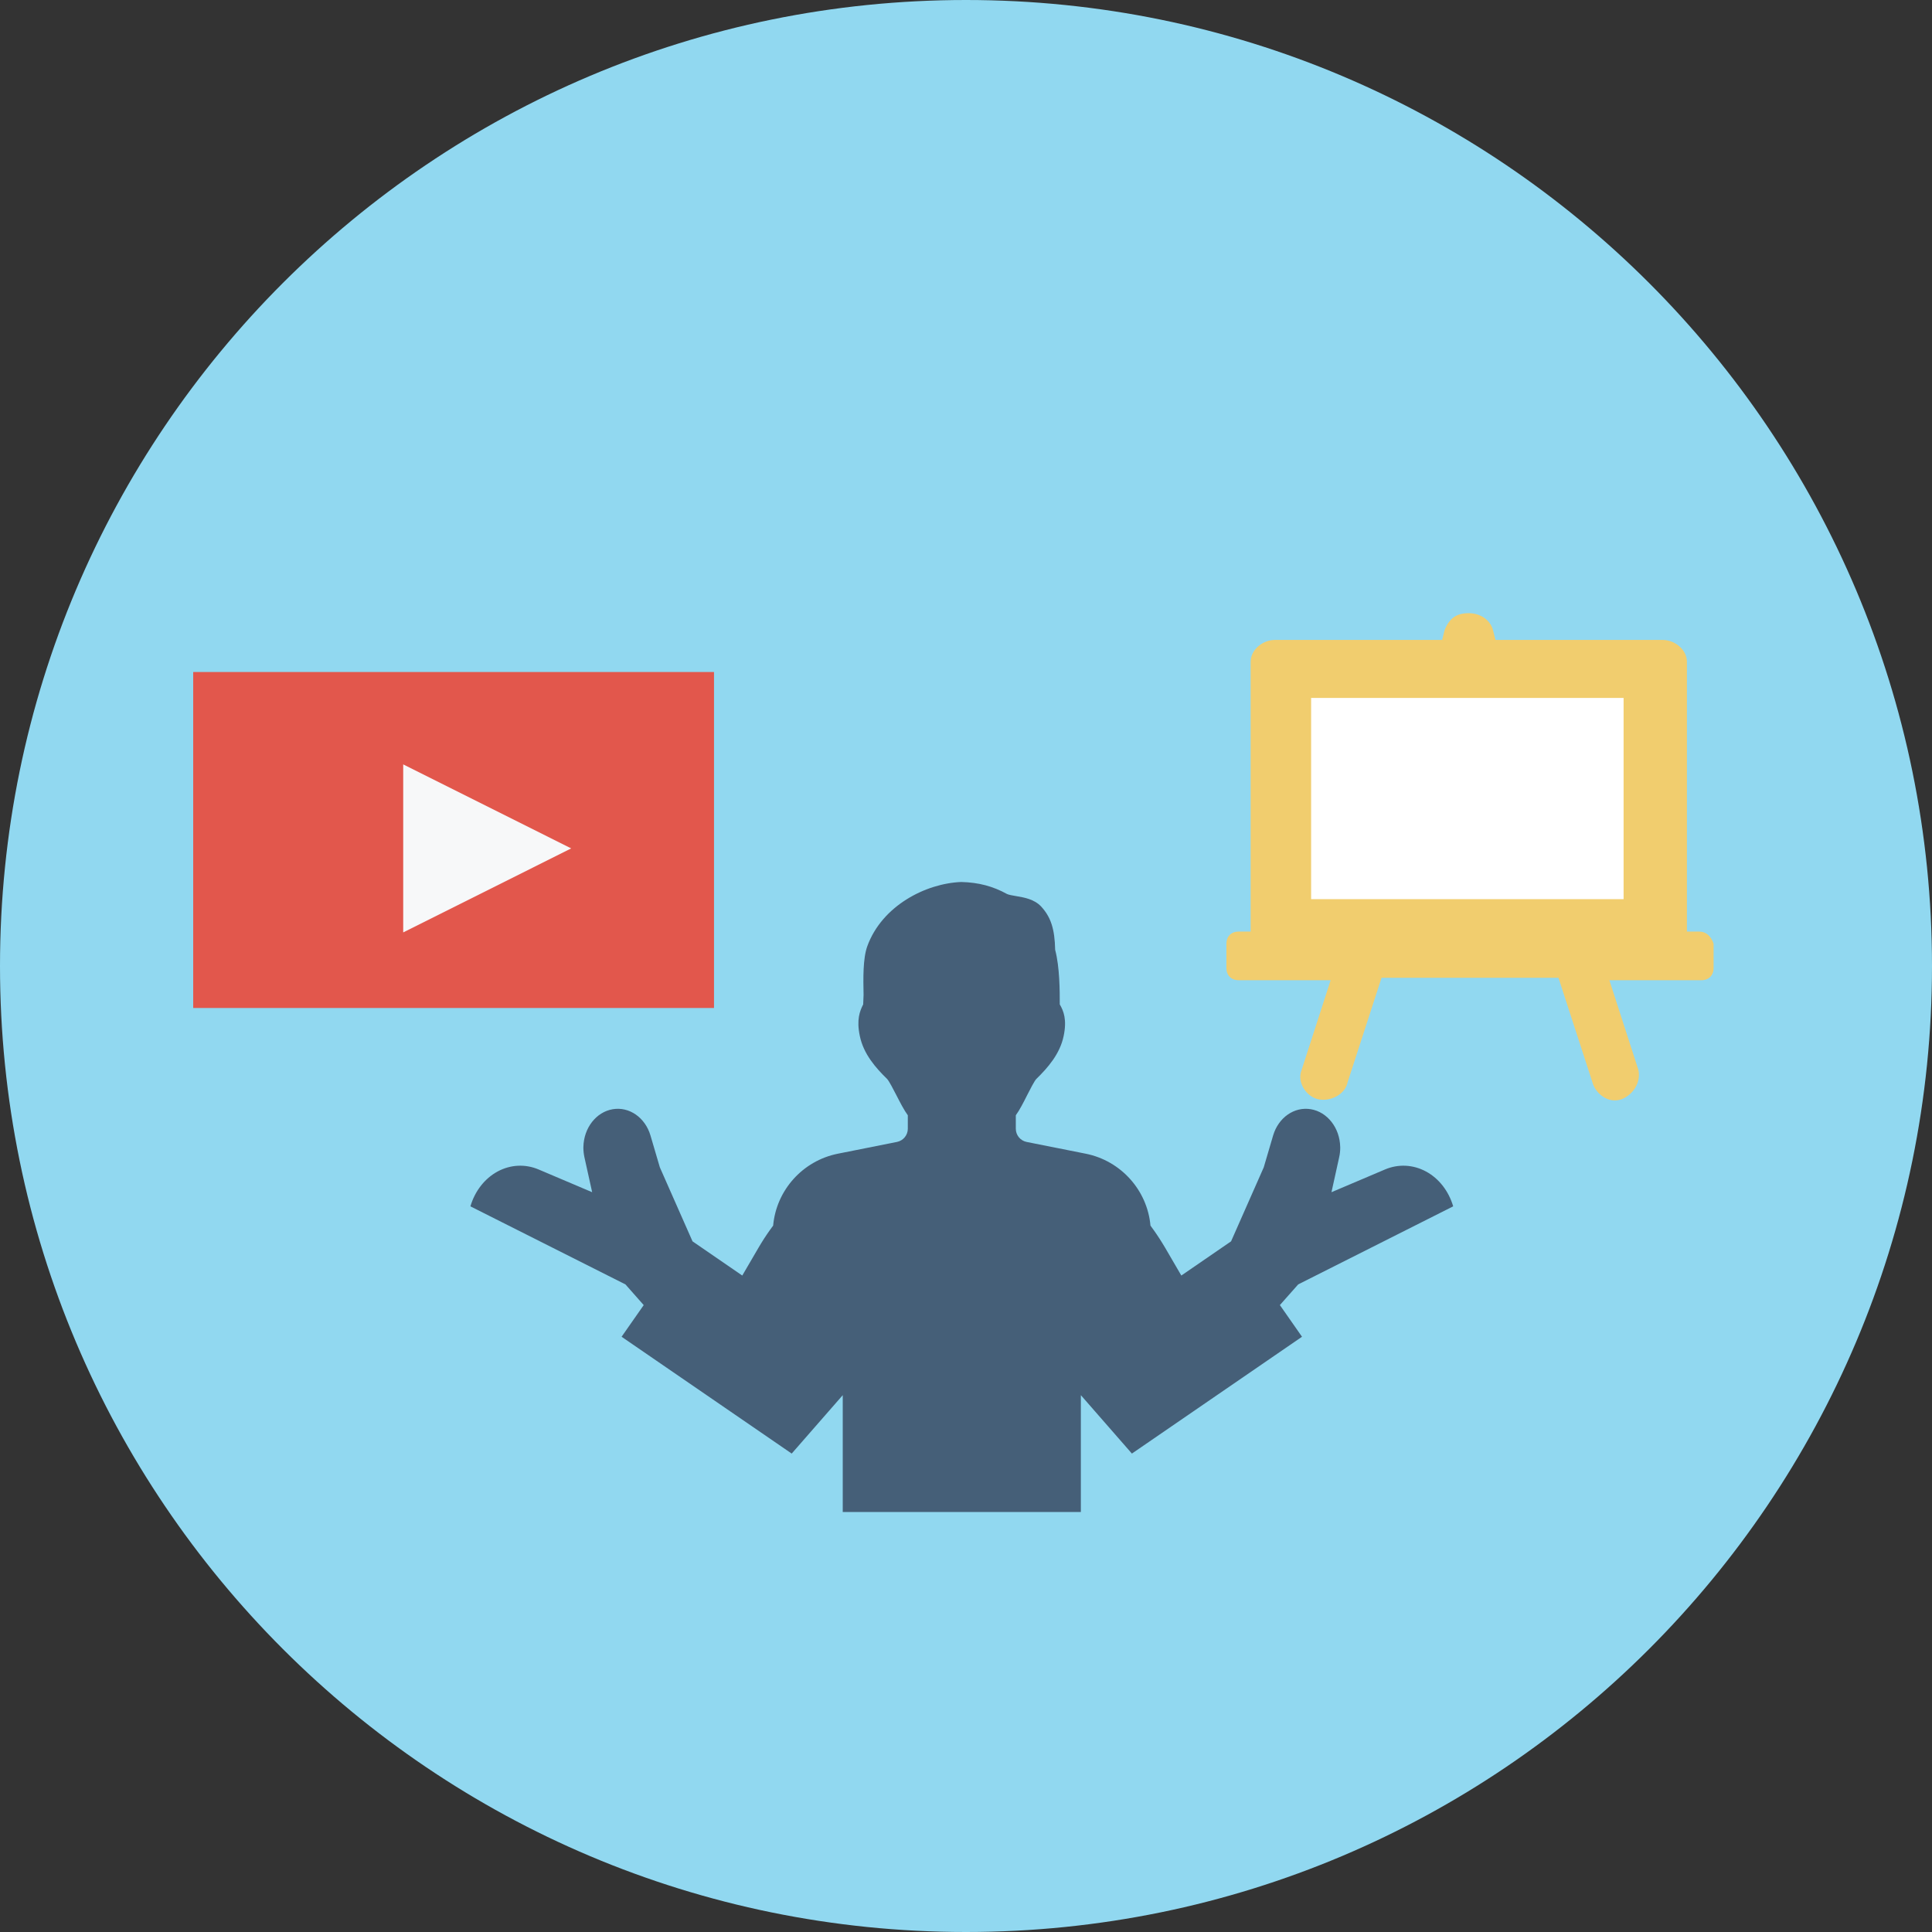 <?xml version="1.0" encoding="UTF-8"?>
<svg viewBox="0 0 60 60" version="1.1" xmlns="http://www.w3.org/2000/svg" xmlns:xlink="http://www.w3.org/1999/xlink">
    <rect x="0" y="0" width="60" height="60" fill="#333333" stroke="none"/>
    <g stroke="none" stroke-width="1" fill="none" fill-rule="evenodd">
        <g fill-rule="nonzero">
            <path d="M30,0 C46.568,0 60,13.432 60,30 C60,46.569 46.568,60 30,60 C13.431,60 0,46.569 0,30 C0,13.432 13.431,0 30,0 Z" id="Path-Copy-8" fill="#91D8F0"></path>
            <polygon id="Path" fill="#E2574C" points="6 20.87 22.174 20.87 22.174 31.304 6 31.304"></polygon>
            <polygon id="Path" fill="#F7F8F9" points="12.522 28.957 12.522 23.739 17.739 26.348"></polygon>
            <path d="M29.854,27.391 C30.394,27.405 30.836,27.523 31.272,27.763 C31.319,27.789 31.456,27.812 31.556,27.829 C31.807,27.871 32.121,27.925 32.334,28.153 C32.635,28.481 32.755,28.848 32.769,29.498 C32.912,30.037 32.912,30.784 32.912,31.192 C33.033,31.401 33.138,31.665 33.033,32.172 C32.918,32.732 32.539,33.162 32.183,33.509 C32.123,33.571 31.988,33.837 31.898,34.013 C31.781,34.246 31.667,34.469 31.547,34.636 L31.547,34.636 L31.547,35.055 C31.547,35.253 31.688,35.425 31.883,35.464 L31.883,35.464 L33.717,35.829 C34.816,36.048 35.632,36.969 35.729,38.063 C35.859,38.237 35.982,38.418 36.098,38.607 C36.129,38.656 36.159,38.706 36.188,38.756 L36.687,39.613 L38.232,38.551 L39.247,36.252 L39.538,35.263 C39.703,34.705 40.197,34.361 40.711,34.448 C41.224,34.535 41.608,35.028 41.621,35.616 L41.622,35.643 L41.622,35.643 C41.622,35.743 41.611,35.843 41.589,35.94 L41.35,37.025 L43.012,36.319 C43.426,36.143 43.886,36.166 44.286,36.382 C44.686,36.598 44.99,36.988 45.13,37.464 L40.317,39.888 L39.748,40.53 L40.435,41.514 L35.152,45.142 L33.567,43.328 L33.567,46.957 L26.172,46.957 L26.172,43.328 L24.587,45.142 L19.304,41.514 L19.991,40.531 L19.423,39.888 L14.609,37.464 C14.749,36.988 15.054,36.598 15.453,36.382 C15.853,36.166 16.313,36.143 16.727,36.319 L16.727,36.319 L18.39,37.025 L18.15,35.94 C18.129,35.843 18.118,35.743 18.117,35.643 C18.117,35.634 18.117,35.625 18.118,35.616 C18.131,35.028 18.515,34.535 19.028,34.448 C19.542,34.361 20.036,34.705 20.201,35.263 L20.201,35.263 L20.492,36.252 L21.507,38.551 L23.052,39.613 L23.552,38.756 C23.581,38.706 23.61,38.656 23.641,38.607 C23.757,38.418 23.881,38.236 24.011,38.062 C24.108,36.968 24.924,36.048 26.022,35.829 L26.022,35.829 L27.855,35.464 C28.051,35.425 28.193,35.253 28.193,35.055 L28.193,35.055 L28.193,34.636 C28.072,34.469 27.958,34.247 27.839,34.014 C27.748,33.838 27.611,33.571 27.55,33.508 C27.196,33.163 26.817,32.734 26.702,32.171 C26.596,31.665 26.701,31.401 26.807,31.192 L26.807,31.192 L26.819,30.899 C26.809,30.396 26.796,29.77 26.934,29.388 C27.388,28.132 28.747,27.433 29.854,27.391 Z" id="Combined-Shape" fill="#455F78"></path>
            <path d="M52.766,28.931 L52.389,28.931 L52.389,20.553 C52.389,20.176 52.013,19.874 51.637,19.874 L46.443,19.874 L46.367,19.572 C46.292,19.27 45.991,19.043 45.615,19.043 C45.238,19.043 45.012,19.194 44.862,19.572 L44.787,19.874 L39.592,19.874 C39.216,19.874 38.84,20.176 38.84,20.553 L38.84,28.931 L38.463,28.931 C38.238,28.931 38.087,29.082 38.087,29.309 L38.087,30.064 C38.087,30.29 38.238,30.441 38.463,30.441 L41.324,30.441 L40.421,33.234 C40.27,33.611 40.571,34.064 40.947,34.14 C41.324,34.215 41.775,33.989 41.851,33.611 L42.905,30.366 L48.4,30.366 L49.454,33.611 C49.529,33.913 49.905,34.291 50.357,34.14 C50.733,33.989 50.959,33.611 50.884,33.234 L49.981,30.441 L52.841,30.441 C53.067,30.441 53.217,30.29 53.217,30.064 L53.217,29.309 C53.142,29.082 52.992,28.931 52.766,28.931 Z" id="Path" fill="#F1CD6E"></path>
            <polygon id="Path" fill="#FFFFFF" points="50.422 27.924 40.718 27.924 40.718 21.675 50.422 21.675 50.422 27.924"></polygon>
        </g>
    </g>
</svg>
